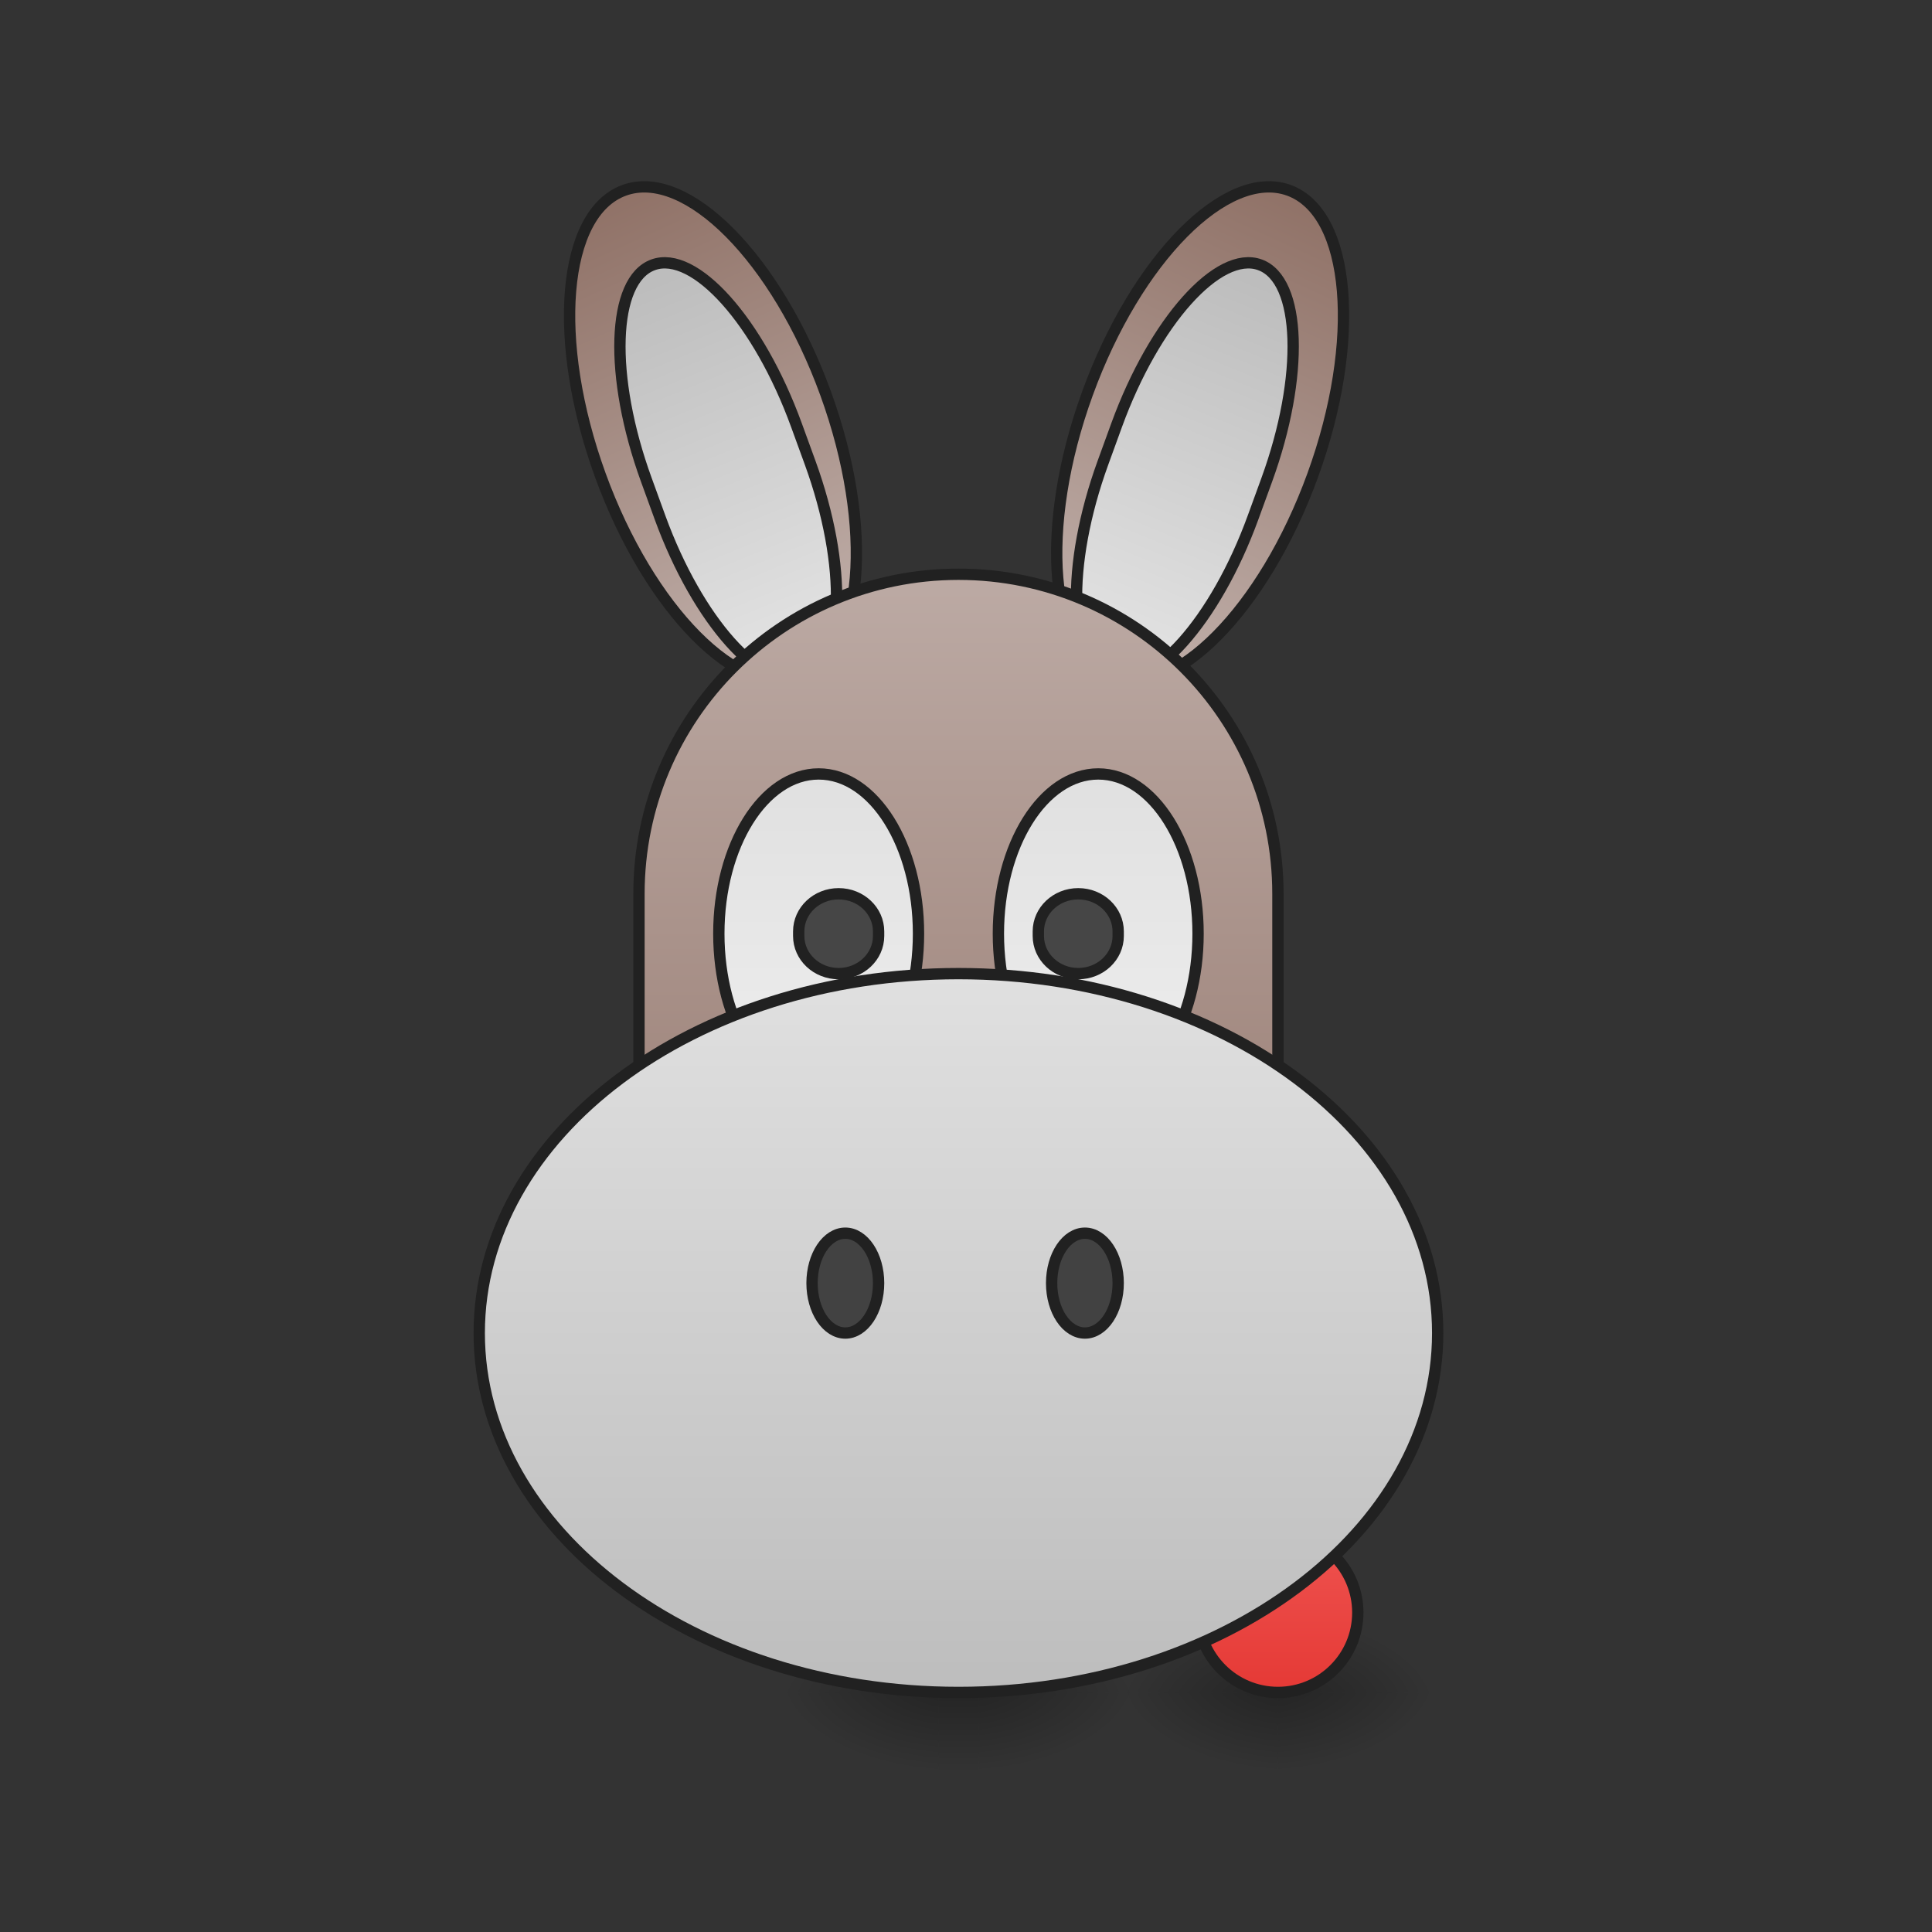 <?xml version="1.0" encoding="UTF-8"?>
<svg xmlns="http://www.w3.org/2000/svg" xmlns:xlink="http://www.w3.org/1999/xlink" width="256pt" height="256pt" viewBox="0 0 256 256" version="1.1">
<rect x="0" y="0" width="256" height="256" fill="#333333" stroke="none"/>
<defs>
<radialGradient id="radial0" gradientUnits="userSpaceOnUse" cx="450.909" cy="189.579" fx="450.909" fy="189.579" r="21.167" gradientTransform="matrix(0,-0.625,-1.125,-0,380,508.763)">
<stop offset="0" style="stop-color:rgb(0%,0%,0%);stop-opacity:0.314;"/>
<stop offset="0.222" style="stop-color:rgb(0%,0%,0%);stop-opacity:0.275;"/>
<stop offset="1" style="stop-color:rgb(0%,0%,0%);stop-opacity:0;"/>
</radialGradient>
<radialGradient id="radial1" gradientUnits="userSpaceOnUse" cx="450.909" cy="189.579" fx="450.909" fy="189.579" r="21.167" gradientTransform="matrix(-0,0.625,1.125,0,-41.301,-60.22)">
<stop offset="0" style="stop-color:rgb(0%,0%,0%);stop-opacity:0.314;"/>
<stop offset="0.222" style="stop-color:rgb(0%,0%,0%);stop-opacity:0.275;"/>
<stop offset="1" style="stop-color:rgb(0%,0%,0%);stop-opacity:0;"/>
</radialGradient>
<radialGradient id="radial2" gradientUnits="userSpaceOnUse" cx="450.909" cy="189.579" fx="450.909" fy="189.579" r="21.167" gradientTransform="matrix(-0,-0.625,1.125,-0,-41.301,508.763)">
<stop offset="0" style="stop-color:rgb(0%,0%,0%);stop-opacity:0.314;"/>
<stop offset="0.222" style="stop-color:rgb(0%,0%,0%);stop-opacity:0.275;"/>
<stop offset="1" style="stop-color:rgb(0%,0%,0%);stop-opacity:0;"/>
</radialGradient>
<radialGradient id="radial3" gradientUnits="userSpaceOnUse" cx="450.909" cy="189.579" fx="450.909" fy="189.579" r="21.167" gradientTransform="matrix(0,0.625,-1.125,0,380,-60.22)">
<stop offset="0" style="stop-color:rgb(0%,0%,0%);stop-opacity:0.314;"/>
<stop offset="0.222" style="stop-color:rgb(0%,0%,0%);stop-opacity:0.275;"/>
<stop offset="1" style="stop-color:rgb(0%,0%,0%);stop-opacity:0;"/>
</radialGradient>
<linearGradient id="linear0" gradientUnits="userSpaceOnUse" x1="254" y1="233.5" x2="254" y2="254.667" gradientTransform="matrix(0.5,0,0,0.5,26.461,107.51)">
<stop offset="0" style="stop-color:rgb(0%,0%,0%);stop-opacity:0.275;"/>
<stop offset="1" style="stop-color:rgb(0%,0%,0%);stop-opacity:0;"/>
</linearGradient>
<radialGradient id="radial4" gradientUnits="userSpaceOnUse" cx="450.909" cy="189.579" fx="450.909" fy="189.579" r="21.167" gradientTransform="matrix(0,-0.625,-1.125,-0,340.309,508.763)">
<stop offset="0" style="stop-color:rgb(0%,0%,0%);stop-opacity:0.314;"/>
<stop offset="0.222" style="stop-color:rgb(0%,0%,0%);stop-opacity:0.275;"/>
<stop offset="1" style="stop-color:rgb(0%,0%,0%);stop-opacity:0;"/>
</radialGradient>
<radialGradient id="radial5" gradientUnits="userSpaceOnUse" cx="450.909" cy="189.579" fx="450.909" fy="189.579" r="21.167" gradientTransform="matrix(-0,0.625,1.125,0,-86.284,-60.22)">
<stop offset="0" style="stop-color:rgb(0%,0%,0%);stop-opacity:0.314;"/>
<stop offset="0.222" style="stop-color:rgb(0%,0%,0%);stop-opacity:0.275;"/>
<stop offset="1" style="stop-color:rgb(0%,0%,0%);stop-opacity:0;"/>
</radialGradient>
<radialGradient id="radial6" gradientUnits="userSpaceOnUse" cx="450.909" cy="189.579" fx="450.909" fy="189.579" r="21.167" gradientTransform="matrix(-0,-0.625,1.125,-0,-86.284,508.763)">
<stop offset="0" style="stop-color:rgb(0%,0%,0%);stop-opacity:0.314;"/>
<stop offset="0.222" style="stop-color:rgb(0%,0%,0%);stop-opacity:0.275;"/>
<stop offset="1" style="stop-color:rgb(0%,0%,0%);stop-opacity:0;"/>
</radialGradient>
<radialGradient id="radial7" gradientUnits="userSpaceOnUse" cx="450.909" cy="189.579" fx="450.909" fy="189.579" r="21.167" gradientTransform="matrix(0,0.625,-1.125,0,340.309,-60.22)">
<stop offset="0" style="stop-color:rgb(0%,0%,0%);stop-opacity:0.314;"/>
<stop offset="0.222" style="stop-color:rgb(0%,0%,0%);stop-opacity:0.275;"/>
<stop offset="1" style="stop-color:rgb(0%,0%,0%);stop-opacity:0;"/>
</radialGradient>
<linearGradient id="linear1" gradientUnits="userSpaceOnUse" x1="338.667" y1="233.5" x2="338.667" y2="191.167" >
<stop offset="0" style="stop-color:rgb(89.804%,22.353%,20.784%);stop-opacity:1;"/>
<stop offset="1" style="stop-color:rgb(93.725%,32.549%,31.373%);stop-opacity:1;"/>
</linearGradient>
<linearGradient id="linear2" gradientUnits="userSpaceOnUse" x1="-260.592" y1="-150.451" x2="-270.5" y2="-277.945" gradientTransform="matrix(1,0,-0,1,-53.334,102.721)">
<stop offset="0" style="stop-color:rgb(73.725%,66.667%,64.314%);stop-opacity:1;"/>
<stop offset="1" style="stop-color:rgb(55.294%,43.137%,38.824%);stop-opacity:1;"/>
</linearGradient>
<linearGradient id="linear3" gradientUnits="userSpaceOnUse" x1="312.993" y1="-143.122" x2="308.953" y2="-45.92" gradientTransform="matrix(1,-0,0,1,0,0)">
<stop offset="0" style="stop-color:rgb(74.118%,74.118%,74.118%);stop-opacity:1;"/>
<stop offset="1" style="stop-color:rgb(87.843%,87.843%,87.843%);stop-opacity:1;"/>
</linearGradient>
<linearGradient id="linear4" gradientUnits="userSpaceOnUse" x1="-260.592" y1="-150.451" x2="-270.5" y2="-277.945" gradientTransform="matrix(1,0,0,1,-53.334,102.721)">
<stop offset="0" style="stop-color:rgb(73.725%,66.667%,64.314%);stop-opacity:1;"/>
<stop offset="1" style="stop-color:rgb(55.294%,43.137%,38.824%);stop-opacity:1;"/>
</linearGradient>
<linearGradient id="linear5" gradientUnits="userSpaceOnUse" x1="312.993" y1="-143.122" x2="308.953" y2="-45.92" gradientTransform="matrix(1,0,0,1,0,0)">
<stop offset="0" style="stop-color:rgb(74.118%,74.118%,74.118%);stop-opacity:1;"/>
<stop offset="1" style="stop-color:rgb(87.843%,87.843%,87.843%);stop-opacity:1;"/>
</linearGradient>
<linearGradient id="linear6" gradientUnits="userSpaceOnUse" x1="254" y1="-62.833" x2="254" y2="180.583" >
<stop offset="0" style="stop-color:rgb(73.725%,66.667%,64.314%);stop-opacity:1;"/>
<stop offset="1" style="stop-color:rgb(55.294%,43.137%,38.824%);stop-opacity:1;"/>
</linearGradient>
<linearGradient id="linear7" gradientUnits="userSpaceOnUse" x1="222.25" y1="0.667" x2="222.25" y2="85.333" gradientTransform="matrix(1,0,0,1,0,-10.583)">
<stop offset="0" style="stop-color:rgb(87.843%,87.843%,87.843%);stop-opacity:1;"/>
<stop offset="1" style="stop-color:rgb(93.333%,93.333%,93.333%);stop-opacity:1;"/>
</linearGradient>
<linearGradient id="linear8" gradientUnits="userSpaceOnUse" x1="222.25" y1="0.667" x2="222.25" y2="85.333" gradientTransform="matrix(1,0,0,1,74.083,-10.583)">
<stop offset="0" style="stop-color:rgb(87.843%,87.843%,87.843%);stop-opacity:1;"/>
<stop offset="1" style="stop-color:rgb(93.333%,93.333%,93.333%);stop-opacity:1;"/>
</linearGradient>
<linearGradient id="linear9" gradientUnits="userSpaceOnUse" x1="254" y1="233.5" x2="254" y2="43" >
<stop offset="0" style="stop-color:rgb(74.118%,74.118%,74.118%);stop-opacity:1;"/>
<stop offset="1" style="stop-color:rgb(87.843%,87.843%,87.843%);stop-opacity:1;"/>
</linearGradient>
</defs>
<g id="surface1">
<path style=" stroke:none;fill-rule:nonzero;fill:url(#radial0);" d="M 169.348 224.27 L 190.52 224.27 L 190.52 213.688 L 169.348 213.688 Z M 169.348 224.27 "/>
<path style=" stroke:none;fill-rule:nonzero;fill:url(#radial1);" d="M 169.348 224.27 L 148.18 224.27 L 148.18 234.855 L 169.348 234.855 Z M 169.348 224.27 "/>
<path style=" stroke:none;fill-rule:nonzero;fill:url(#radial2);" d="M 169.348 224.27 L 148.18 224.27 L 148.18 213.688 L 169.348 213.688 Z M 169.348 224.27 "/>
<path style=" stroke:none;fill-rule:nonzero;fill:url(#radial3);" d="M 169.348 224.27 L 190.52 224.27 L 190.52 234.855 L 169.348 234.855 Z M 169.348 224.27 "/>
<path style=" stroke:none;fill-rule:nonzero;fill:url(#linear0);" d="M 124.367 224.27 L 129.656 224.27 L 129.656 234.855 L 124.367 234.855 Z M 124.367 224.27 "/>
<path style=" stroke:none;fill-rule:nonzero;fill:url(#radial4);" d="M 129.656 224.27 L 150.828 224.27 L 150.828 213.688 L 129.656 213.688 Z M 129.656 224.27 "/>
<path style=" stroke:none;fill-rule:nonzero;fill:url(#radial5);" d="M 124.367 224.27 L 103.199 224.27 L 103.199 234.855 L 124.367 234.855 Z M 124.367 224.27 "/>
<path style=" stroke:none;fill-rule:nonzero;fill:url(#radial6);" d="M 124.367 224.27 L 103.199 224.27 L 103.199 213.688 L 124.367 213.688 Z M 124.367 224.27 "/>
<path style=" stroke:none;fill-rule:nonzero;fill:url(#radial7);" d="M 129.656 224.27 L 150.828 224.27 L 150.828 234.855 L 129.656 234.855 Z M 129.656 224.27 "/>
<path style="fill-rule:nonzero;fill:url(#linear1);stroke-width:3;stroke-linecap:square;stroke-linejoin:bevel;stroke:rgb(12.941%,12.941%,12.941%);stroke-opacity:1;stroke-miterlimit:4;" d="M 338.663 191.164 C 350.357 191.164 359.833 200.64 359.833 212.334 C 359.833 224.021 350.357 233.496 338.663 233.496 C 326.977 233.496 317.501 224.021 317.501 212.334 C 317.501 200.64 326.977 191.164 338.663 191.164 Z M 338.663 191.164 " transform="matrix(0.5,0,0,0.5,0,107.51)"/>
<path style="fill-rule:nonzero;fill:url(#linear2);stroke-width:3;stroke-linecap:square;stroke-linejoin:bevel;stroke:rgb(12.941%,12.941%,12.941%);stroke-opacity:1;stroke-miterlimit:4;" d="M -317.946 -168.669 C -300.416 -168.665 -286.195 -137.868 -286.197 -99.878 C -286.195 -61.878 -300.413 -31.082 -317.947 -31.079 C -335.485 -31.086 -349.698 -61.881 -349.696 -99.87 C -349.698 -137.87 -335.48 -168.666 -317.946 -168.669 Z M -317.946 -168.669 " transform="matrix(-0.47,-0.171,-0.171,0.47,-7.493,50.121)"/>
<path style="fill-rule:nonzero;fill:url(#linear3);stroke-width:3;stroke-linecap:square;stroke-linejoin:bevel;stroke:rgb(12.941%,12.941%,12.941%);stroke-opacity:1;stroke-miterlimit:4;" d="M 317.497 -147.498 C 329.193 -147.499 338.665 -123.804 338.668 -94.585 L 338.663 -84 C 338.668 -54.773 329.193 -31.083 317.497 -31.082 C 305.808 -31.084 296.336 -54.778 296.333 -83.998 L 296.331 -94.58 C 296.333 -123.809 305.808 -147.5 317.497 -147.498 Z M 317.497 -147.498 " transform="matrix(0.47,0.171,-0.171,0.47,-7.493,50.121)"/>
<path style="fill-rule:nonzero;fill:url(#linear4);stroke-width:3;stroke-linecap:square;stroke-linejoin:bevel;stroke:rgb(12.941%,12.941%,12.941%);stroke-opacity:1;stroke-miterlimit:4;" d="M -317.945 -168.668 C -300.414 -168.664 -286.193 -137.867 -286.196 -99.877 C -286.201 -61.88 -300.412 -31.081 -317.945 -31.079 C -335.483 -31.086 -349.696 -61.88 -349.701 -99.873 C -349.696 -137.87 -335.485 -168.668 -317.945 -168.668 Z M -317.945 -168.668 " transform="matrix(0.47,-0.171,0.171,0.47,260.988,50.121)"/>
<path style="fill-rule:nonzero;fill:url(#linear5);stroke-width:3;stroke-linecap:square;stroke-linejoin:bevel;stroke:rgb(12.941%,12.941%,12.941%);stroke-opacity:1;stroke-miterlimit:4;" d="M 317.502 -147.5 C 329.191 -147.498 338.671 -123.806 338.666 -94.584 L 338.668 -84.002 C 338.666 -54.773 329.191 -31.082 317.503 -31.084 C 305.806 -31.083 296.334 -54.778 296.332 -83.997 L 296.336 -94.582 C 296.331 -123.809 305.806 -147.5 317.502 -147.5 Z M 317.502 -147.5 " transform="matrix(-0.47,0.171,0.171,0.47,260.988,50.121)"/>
<path style="fill-rule:nonzero;fill:url(#linear6);stroke-width:3;stroke-linecap:square;stroke-linejoin:bevel;stroke:rgb(12.941%,12.941%,12.941%);stroke-opacity:1;stroke-miterlimit:4;" d="M 253.999 -62.835 C 300.76 -62.835 338.663 -24.924 338.663 21.837 L 338.663 95.916 C 338.663 142.677 300.76 180.579 253.999 180.579 C 207.238 180.579 169.335 142.677 169.335 95.916 L 169.335 21.837 C 169.335 -24.924 207.238 -62.835 253.999 -62.835 Z M 253.999 -62.835 " transform="matrix(0.5,0,0,0.5,0,107.51)"/>
<path style="fill-rule:nonzero;fill:url(#linear7);stroke-width:3;stroke-linecap:square;stroke-linejoin:bevel;stroke:rgb(12.941%,12.941%,12.941%);stroke-opacity:1;stroke-miterlimit:4;" d="M 216.956 -9.918 C 231.572 -9.918 243.414 9.033 243.414 32.414 C 243.414 55.794 231.572 74.754 216.956 74.754 C 202.348 74.754 190.497 55.794 190.497 32.414 C 190.497 9.033 202.348 -9.918 216.956 -9.918 Z M 216.956 -9.918 " transform="matrix(0.5,0,0,0.5,0,107.51)"/>
<path style="fill-rule:nonzero;fill:url(#linear8);stroke-width:3;stroke-linecap:square;stroke-linejoin:bevel;stroke:rgb(12.941%,12.941%,12.941%);stroke-opacity:1;stroke-miterlimit:4;" d="M 291.043 -9.918 C 305.65 -9.918 317.501 9.033 317.501 32.414 C 317.501 55.794 305.65 74.754 291.043 74.754 C 276.427 74.754 264.584 55.794 264.584 32.414 C 264.584 9.033 276.427 -9.918 291.043 -9.918 Z M 291.043 -9.918 " transform="matrix(0.5,0,0,0.5,0,107.51)"/>
<path style="fill-rule:nonzero;fill:url(#linear9);stroke-width:3;stroke-linecap:square;stroke-linejoin:bevel;stroke:rgb(12.941%,12.941%,12.941%);stroke-opacity:1;stroke-miterlimit:4;" d="M 253.999 42.999 C 324.141 42.999 381.003 85.643 381.003 138.248 C 381.003 190.852 324.141 233.496 253.999 233.496 C 183.857 233.496 127.003 190.852 127.003 138.248 C 127.003 85.643 183.857 42.999 253.999 42.999 Z M 253.999 42.999 " transform="matrix(0.5,0,0,0.5,0,107.51)"/>
<path style="fill-rule:nonzero;fill:rgb(25.882%,25.882%,25.882%);fill-opacity:1;stroke-width:3;stroke-linecap:square;stroke-linejoin:bevel;stroke:rgb(12.941%,12.941%,12.941%);stroke-opacity:1;stroke-miterlimit:4;" d="M 224.018 111.789 C 228.884 111.789 232.837 117.718 232.837 125.022 C 232.837 132.326 228.884 138.248 224.018 138.248 C 219.143 138.248 215.198 132.326 215.198 125.022 C 215.198 117.718 219.143 111.789 224.018 111.789 Z M 224.018 111.789 " transform="matrix(0.5,0,0,0.5,0,107.51)"/>
<path style="fill-rule:nonzero;fill:rgb(25.882%,25.882%,25.882%);fill-opacity:0.965;stroke-width:3;stroke-linecap:square;stroke-linejoin:bevel;stroke:rgb(12.941%,12.941%,12.941%);stroke-opacity:1;stroke-miterlimit:4;" d="M 222.252 21.837 C 228.095 21.837 232.837 26.305 232.837 31.812 L 232.837 33.023 C 232.837 38.53 228.095 42.999 222.252 42.999 C 216.401 42.999 211.667 38.53 211.667 33.023 L 211.667 31.812 C 211.667 26.305 216.401 21.837 222.252 21.837 Z M 222.252 21.837 " transform="matrix(0.5,0,0,0.5,0,107.51)"/>
<path style="fill-rule:nonzero;fill:rgb(25.882%,25.882%,25.882%);fill-opacity:0.965;stroke-width:3;stroke-linecap:square;stroke-linejoin:bevel;stroke:rgb(12.941%,12.941%,12.941%);stroke-opacity:1;stroke-miterlimit:4;" d="M 285.746 21.837 C 291.597 21.837 296.331 26.305 296.331 31.812 L 296.331 33.023 C 296.331 38.53 291.597 42.999 285.746 42.999 C 279.903 42.999 275.169 38.53 275.169 33.023 L 275.169 31.812 C 275.169 26.305 279.903 21.837 285.746 21.837 Z M 285.746 21.837 " transform="matrix(0.5,0,0,0.5,0,107.51)"/>
<path style="fill-rule:nonzero;fill:rgb(25.882%,25.882%,25.882%);fill-opacity:1;stroke-width:3;stroke-linecap:square;stroke-linejoin:bevel;stroke:rgb(12.941%,12.941%,12.941%);stroke-opacity:1;stroke-miterlimit:4;" d="M 287.512 111.789 C 292.386 111.789 296.331 117.718 296.331 125.022 C 296.331 132.326 292.386 138.248 287.512 138.248 C 282.645 138.248 278.692 132.326 278.692 125.022 C 278.692 117.718 282.645 111.789 287.512 111.789 Z M 287.512 111.789 " transform="matrix(0.5,0,0,0.5,0,107.51)"/>
</g>
</svg>
